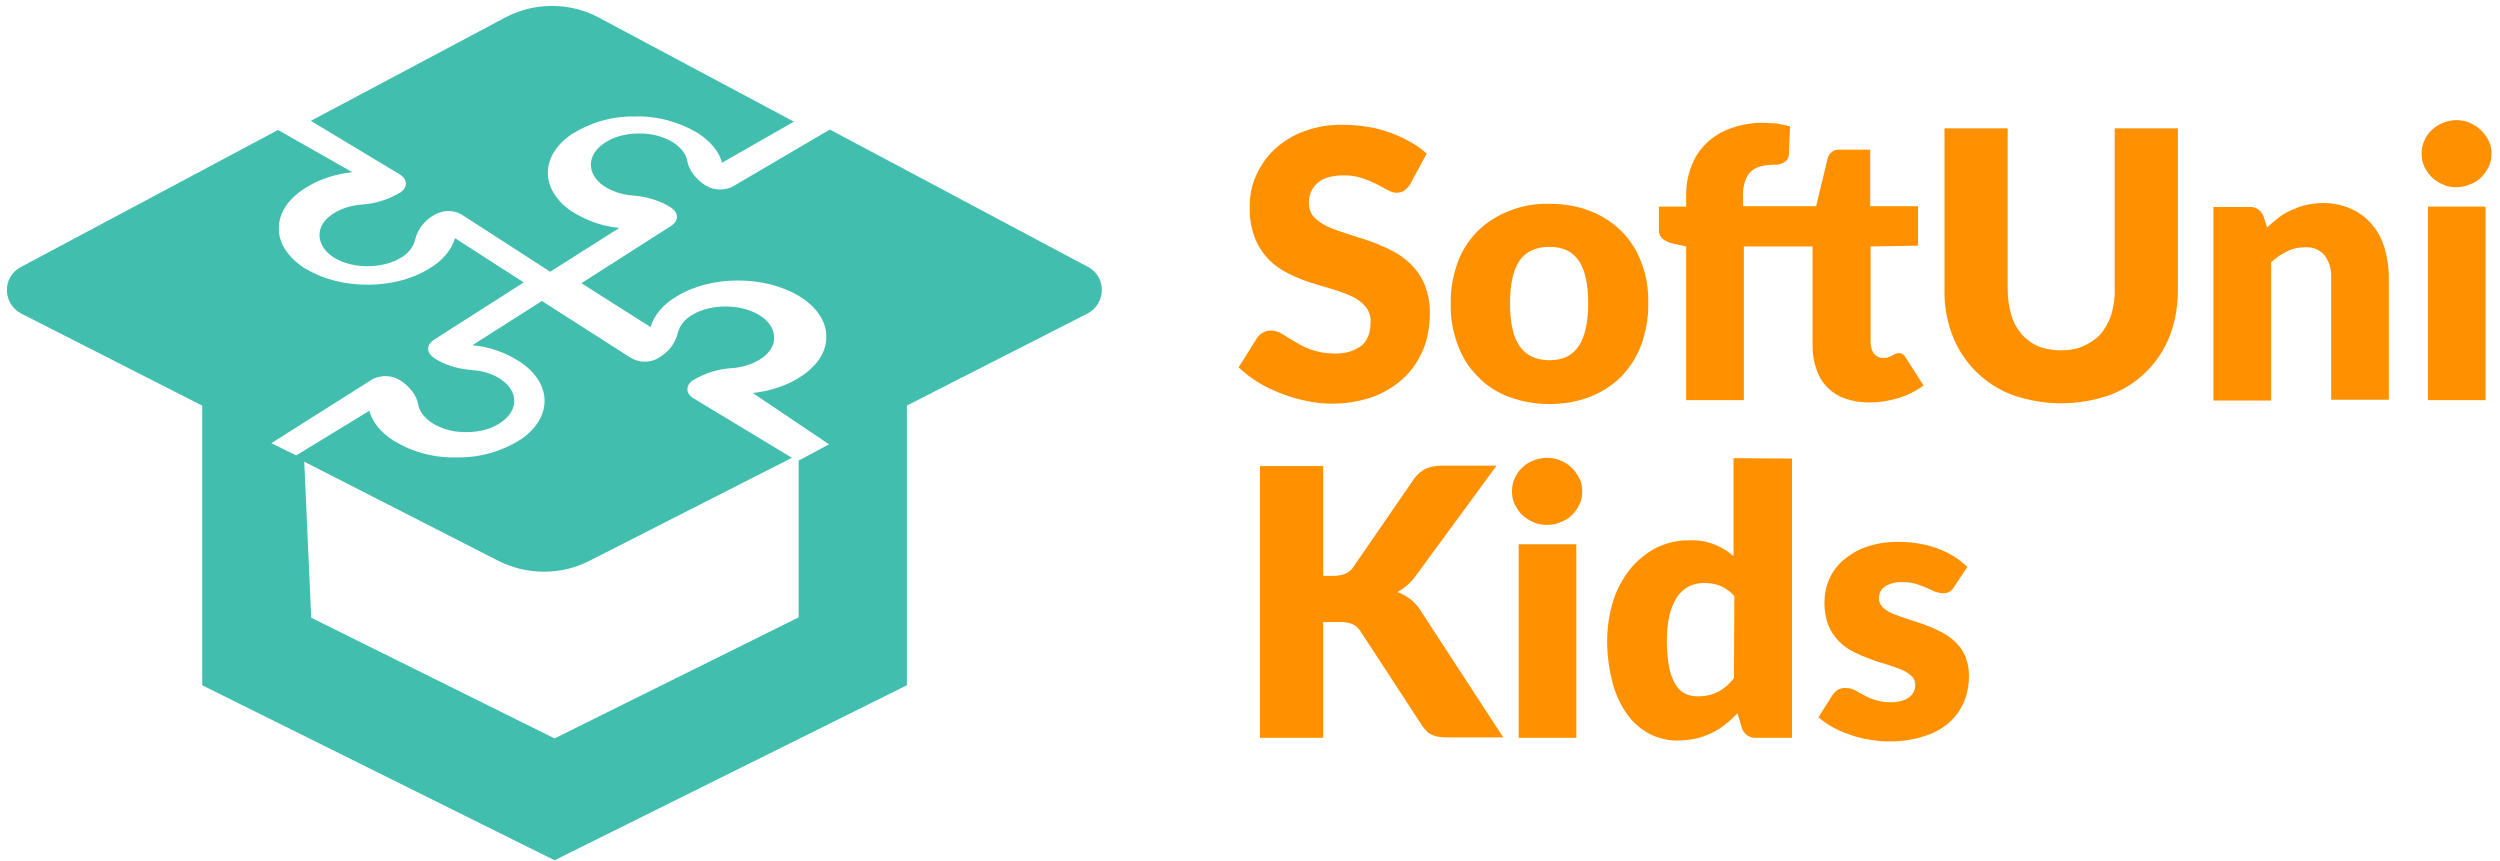 <svg width="122" height="42" viewBox="0 0 122 42" fill="none" xmlns="http://www.w3.org/2000/svg">
<path d="M28.797 27.351L38.646 22.34L33.827 19.429C33.442 19.178 33.461 18.793 33.827 18.543H33.846C34.425 18.195 35.061 18.003 35.736 17.964C36.217 17.926 36.68 17.791 37.085 17.54C37.547 17.251 37.798 16.866 37.779 16.442C37.759 16.017 37.509 15.651 37.027 15.362C36.14 14.822 34.675 14.822 33.789 15.362C33.442 15.555 33.172 15.863 33.075 16.249C32.96 16.75 32.632 17.174 32.17 17.444L32.15 17.463C31.726 17.714 31.206 17.714 30.782 17.463L26.445 14.688L23.053 16.846C23.901 16.923 24.691 17.212 25.404 17.675C26.965 18.735 26.965 20.393 25.404 21.453C24.479 22.031 23.419 22.34 22.32 22.32C21.221 22.359 20.142 22.07 19.217 21.511C18.581 21.106 18.176 20.605 18.022 20.046L14.36 22.282L24.286 27.351C25.712 28.084 27.39 28.084 28.797 27.351Z" fill="#41BEAD"/>
<path d="M68.831 8.963C68.754 9.098 68.657 9.194 68.541 9.291C68.426 9.368 68.291 9.406 68.156 9.406C68.002 9.406 67.848 9.348 67.713 9.271L67.173 8.982C66.942 8.867 66.71 8.77 66.479 8.693C66.19 8.597 65.882 8.558 65.592 8.558C65.014 8.558 64.59 8.674 64.301 8.924C64.012 9.175 63.858 9.541 63.877 9.927C63.877 10.177 63.954 10.409 64.128 10.601C64.32 10.794 64.552 10.948 64.802 11.064C65.111 11.199 65.438 11.314 65.747 11.411C66.094 11.527 66.46 11.642 66.826 11.758C67.192 11.893 67.558 12.047 67.905 12.22C68.252 12.394 68.58 12.625 68.85 12.895C69.139 13.184 69.37 13.512 69.525 13.897C69.698 14.341 69.794 14.822 69.775 15.304C69.775 15.902 69.679 16.48 69.467 17.02C69.255 17.54 68.946 18.022 68.541 18.408C68.118 18.812 67.597 19.14 67.038 19.352C66.402 19.583 65.708 19.699 65.014 19.699C64.59 19.699 64.166 19.66 63.761 19.564C63.337 19.487 62.913 19.352 62.508 19.198C62.123 19.044 61.737 18.87 61.371 18.639C61.044 18.446 60.735 18.196 60.446 17.926L61.352 16.48C61.429 16.364 61.525 16.287 61.641 16.23C61.757 16.152 61.892 16.133 62.027 16.133C62.219 16.133 62.412 16.191 62.586 16.307C62.778 16.422 62.971 16.557 63.222 16.692C63.472 16.846 63.742 16.981 64.031 17.078C64.378 17.193 64.744 17.251 65.111 17.251C65.573 17.27 66.036 17.155 66.421 16.885C66.73 16.634 66.884 16.249 66.884 15.709C66.903 15.439 66.807 15.169 66.633 14.957C66.441 14.745 66.228 14.572 65.959 14.456C65.65 14.321 65.342 14.206 65.014 14.109C64.667 14.013 64.301 13.897 63.935 13.782C63.569 13.666 63.202 13.512 62.855 13.338C62.508 13.165 62.181 12.934 61.911 12.664C61.622 12.355 61.391 12.008 61.236 11.604C61.044 11.102 60.967 10.582 60.986 10.042C60.986 9.541 61.082 9.04 61.294 8.577C61.506 8.096 61.795 7.671 62.181 7.305C62.586 6.92 63.087 6.611 63.607 6.419C64.224 6.187 64.879 6.072 65.554 6.091C65.959 6.091 66.344 6.129 66.749 6.187C67.115 6.245 67.481 6.342 67.848 6.476C68.175 6.592 68.503 6.746 68.811 6.92C69.1 7.074 69.37 7.267 69.621 7.498L68.831 8.963Z" fill="#FF9100"/>
<path d="M75.615 9.946C76.29 9.946 76.945 10.042 77.582 10.293C78.141 10.505 78.661 10.833 79.104 11.257C79.528 11.681 79.875 12.201 80.087 12.779C80.338 13.415 80.454 14.109 80.434 14.803C80.454 15.497 80.319 16.191 80.087 16.846C79.875 17.425 79.528 17.945 79.104 18.388C78.68 18.812 78.16 19.14 77.582 19.371C76.965 19.603 76.29 19.718 75.615 19.718C74.941 19.718 74.266 19.603 73.649 19.371C73.071 19.159 72.551 18.832 72.127 18.388C71.683 17.945 71.356 17.425 71.144 16.846C70.893 16.191 70.778 15.497 70.797 14.803C70.778 14.109 70.912 13.435 71.144 12.779C71.356 12.201 71.703 11.681 72.127 11.257C72.57 10.833 73.091 10.505 73.649 10.293C74.266 10.042 74.941 9.927 75.615 9.946ZM75.615 17.579C76.271 17.579 76.733 17.348 77.042 16.885C77.35 16.422 77.504 15.728 77.504 14.803C77.504 13.878 77.35 13.165 77.042 12.722C76.733 12.259 76.251 12.047 75.615 12.047C74.941 12.047 74.459 12.278 74.151 12.722C73.842 13.184 73.688 13.878 73.688 14.803C73.688 15.728 73.842 16.442 74.151 16.885C74.459 17.328 74.941 17.579 75.615 17.579Z" fill="#FF9100"/>
<path d="M91.286 12.027V16.711C91.286 16.904 91.344 17.097 91.44 17.251C91.556 17.386 91.729 17.482 91.903 17.463C91.999 17.463 92.076 17.463 92.173 17.424C92.23 17.405 92.288 17.386 92.346 17.347L92.5 17.27C92.558 17.251 92.597 17.232 92.654 17.232C92.732 17.232 92.809 17.251 92.867 17.29C92.924 17.347 92.982 17.405 93.021 17.482L93.869 18.812C93.503 19.082 93.079 19.294 92.635 19.429C92.173 19.564 91.71 19.641 91.228 19.641C90.823 19.641 90.419 19.583 90.033 19.448C89.378 19.217 88.857 18.697 88.645 18.022C88.51 17.656 88.453 17.27 88.453 16.885V12.027H85.099V19.526H82.285V12.027L81.668 11.893C81.475 11.854 81.302 11.777 81.147 11.661C81.012 11.546 80.935 11.372 80.955 11.199V10.081H82.285V9.541C82.285 9.04 82.362 8.539 82.554 8.076C82.709 7.652 82.978 7.267 83.306 6.958C83.653 6.631 84.058 6.399 84.501 6.245C85.022 6.072 85.561 5.975 86.101 5.995C86.313 5.995 86.525 6.014 86.737 6.033C86.949 6.072 87.142 6.11 87.354 6.168L87.296 7.536C87.296 7.71 87.2 7.845 87.065 7.922C86.988 7.961 86.91 7.999 86.833 8.018C86.756 8.038 86.679 8.038 86.602 8.038C86.371 8.038 86.159 8.057 85.927 8.115C85.754 8.153 85.581 8.25 85.446 8.365C85.311 8.5 85.214 8.674 85.156 8.847C85.079 9.098 85.041 9.348 85.06 9.618V10.062H88.626L89.185 7.749C89.243 7.459 89.513 7.267 89.802 7.305H91.267V10.062H93.599V11.989L91.286 12.027Z" fill="#FF9100"/>
<path d="M100.576 17.097C100.962 17.097 101.328 17.039 101.675 16.885C101.983 16.75 102.273 16.557 102.504 16.307C102.735 16.037 102.909 15.709 103.024 15.381C103.14 14.977 103.217 14.553 103.198 14.129V6.264H106.282V14.129C106.282 14.9 106.166 15.651 105.896 16.364C105.646 17.02 105.26 17.617 104.759 18.119C104.258 18.62 103.641 19.024 102.966 19.275C101.424 19.815 99.748 19.815 98.206 19.275C97.531 19.024 96.914 18.62 96.413 18.119C95.912 17.617 95.526 17.02 95.276 16.364C95.006 15.651 94.871 14.88 94.89 14.129V6.264H97.974V14.109C97.974 14.533 98.032 14.957 98.148 15.362C98.244 15.709 98.418 16.017 98.649 16.307C98.88 16.557 99.15 16.769 99.478 16.904C99.825 17.039 100.191 17.097 100.576 17.097Z" fill="#FF9100"/>
<path d="M110.638 11.102C110.811 10.929 111.004 10.775 111.197 10.62C111.39 10.466 111.602 10.351 111.814 10.254C112.045 10.158 112.276 10.062 112.527 10.004C112.797 9.946 113.086 9.907 113.375 9.907C113.838 9.907 114.319 10.004 114.744 10.197C115.129 10.37 115.476 10.62 115.746 10.948C116.035 11.276 116.228 11.661 116.363 12.085C116.498 12.548 116.575 13.03 116.575 13.512V19.506H113.761V13.531C113.78 13.146 113.664 12.76 113.433 12.452C113.202 12.182 112.855 12.047 112.488 12.066C112.18 12.066 111.891 12.124 111.621 12.259C111.332 12.394 111.062 12.587 110.831 12.799V19.545H108.017V10.1H109.771C110.079 10.081 110.368 10.274 110.465 10.582L110.638 11.102Z" fill="#FF9100"/>
<path d="M121.586 7.498C121.586 7.71 121.547 7.941 121.451 8.134C121.355 8.327 121.239 8.5 121.085 8.654C120.931 8.809 120.738 8.924 120.526 9.001C120.314 9.098 120.083 9.136 119.851 9.136C119.62 9.136 119.408 9.098 119.215 9.001C119.022 8.924 118.83 8.789 118.675 8.654C118.521 8.5 118.406 8.327 118.309 8.134C118.213 7.941 118.174 7.71 118.174 7.498C118.174 7.267 118.213 7.055 118.309 6.862C118.386 6.669 118.521 6.476 118.675 6.341C118.83 6.187 119.022 6.072 119.215 5.995C119.427 5.917 119.639 5.86 119.851 5.86C120.083 5.86 120.314 5.898 120.526 5.995C120.931 6.168 121.258 6.476 121.451 6.881C121.547 7.055 121.586 7.286 121.586 7.498ZM121.297 10.081V19.526H118.483V10.081H121.297Z" fill="#FF9100"/>
<path d="M64.571 28.103H65.053C65.515 28.103 65.843 27.968 66.036 27.679L69.023 23.342C69.177 23.13 69.37 22.976 69.602 22.86C69.852 22.764 70.103 22.725 70.353 22.725H73.032L69.1 28.084C68.869 28.411 68.561 28.681 68.195 28.893C68.426 28.97 68.638 29.105 68.831 29.24C69.043 29.413 69.216 29.606 69.351 29.837L73.36 35.986H70.604C70.45 35.986 70.295 35.967 70.16 35.948C70.045 35.928 69.929 35.89 69.833 35.832C69.737 35.794 69.659 35.736 69.602 35.659C69.524 35.581 69.467 35.504 69.409 35.427L66.402 30.821C66.305 30.666 66.151 30.531 65.997 30.454C65.785 30.377 65.554 30.339 65.323 30.358H64.571V36.005H61.487V22.744H64.571V28.103Z" fill="#FF9100"/>
<path d="M77.215 23.978C77.215 24.19 77.177 24.421 77.08 24.614C76.984 24.807 76.868 24.98 76.714 25.134C76.56 25.289 76.367 25.404 76.155 25.481C75.943 25.578 75.712 25.616 75.48 25.616C75.249 25.616 75.037 25.578 74.825 25.481C74.632 25.404 74.439 25.269 74.285 25.134C74.131 24.98 74.016 24.807 73.919 24.614C73.823 24.421 73.784 24.19 73.784 23.978C73.784 23.747 73.823 23.535 73.919 23.342C73.996 23.149 74.131 22.956 74.285 22.822C74.439 22.667 74.613 22.552 74.825 22.474C75.037 22.397 75.249 22.34 75.48 22.34C75.712 22.34 75.943 22.378 76.155 22.474C76.56 22.629 76.887 22.956 77.08 23.361C77.177 23.535 77.215 23.747 77.215 23.978ZM76.926 26.561V36.005H74.112V26.561H76.926Z" fill="#FF9100"/>
<path d="M87.45 22.378V36.005H85.696C85.388 36.025 85.099 35.832 85.002 35.524L84.79 34.81C84.597 35.003 84.405 35.196 84.193 35.35C83.981 35.524 83.769 35.659 83.518 35.774C83.267 35.89 83.017 35.986 82.747 36.044C82.458 36.102 82.15 36.14 81.86 36.14C81.379 36.14 80.916 36.025 80.492 35.813C80.068 35.581 79.682 35.254 79.412 34.868C79.085 34.406 78.853 33.905 78.699 33.346C78.526 32.671 78.429 31.996 78.429 31.302C78.429 30.628 78.526 29.973 78.719 29.336C78.892 28.777 79.181 28.238 79.547 27.775C79.894 27.351 80.338 26.985 80.82 26.734C81.34 26.484 81.899 26.349 82.458 26.368C82.882 26.349 83.306 26.426 83.692 26.58C84.019 26.715 84.328 26.908 84.597 27.139V22.359L87.45 22.378ZM84.636 29.086C84.443 28.874 84.212 28.7 83.942 28.585C83.692 28.488 83.422 28.45 83.152 28.45C82.901 28.45 82.651 28.508 82.439 28.604C82.207 28.72 82.015 28.893 81.86 29.105C81.687 29.375 81.552 29.683 81.475 29.992C81.379 30.416 81.34 30.859 81.34 31.322C81.34 31.746 81.379 32.17 81.456 32.575C81.513 32.864 81.61 33.134 81.764 33.403C81.88 33.596 82.034 33.75 82.227 33.847C82.419 33.943 82.631 33.982 82.843 33.982C83.036 33.982 83.229 33.962 83.402 33.924C83.557 33.885 83.711 33.828 83.865 33.75C84 33.673 84.135 33.577 84.251 33.48C84.385 33.365 84.501 33.23 84.617 33.095L84.636 29.086Z" fill="#FF9100"/>
<path d="M95.372 28.623C95.314 28.72 95.237 28.816 95.141 28.874C95.044 28.932 94.929 28.951 94.832 28.951C94.697 28.951 94.562 28.913 94.427 28.874L94.004 28.681C93.83 28.604 93.656 28.546 93.483 28.488C93.271 28.431 93.04 28.392 92.808 28.411C92.519 28.392 92.23 28.469 91.98 28.623C91.787 28.758 91.691 28.97 91.691 29.202C91.691 29.375 91.768 29.529 91.883 29.645C92.037 29.78 92.192 29.876 92.384 29.953C92.616 30.05 92.847 30.127 93.078 30.204C93.329 30.281 93.599 30.377 93.888 30.474C94.158 30.57 94.427 30.686 94.697 30.821C94.948 30.956 95.198 31.11 95.391 31.302C95.603 31.495 95.777 31.727 95.892 31.996C96.027 32.305 96.085 32.633 96.085 32.98C96.085 33.423 96.008 33.866 95.835 34.271C95.661 34.656 95.411 35.023 95.083 35.292C94.717 35.601 94.293 35.813 93.83 35.948C93.271 36.121 92.693 36.198 92.115 36.179C91.787 36.179 91.459 36.141 91.151 36.083C90.842 36.025 90.515 35.948 90.226 35.832C89.936 35.736 89.667 35.62 89.397 35.466C89.165 35.331 88.934 35.177 88.742 35.003L89.397 33.962C89.474 33.847 89.551 33.751 89.667 33.673C89.802 33.596 89.956 33.558 90.091 33.577C90.245 33.577 90.399 33.615 90.534 33.693L90.958 33.924C91.132 34.02 91.305 34.097 91.498 34.155C91.748 34.232 91.999 34.271 92.269 34.271C92.462 34.271 92.635 34.252 92.828 34.194C92.963 34.155 93.078 34.097 93.194 34.001C93.367 33.866 93.464 33.654 93.464 33.442C93.464 33.269 93.406 33.095 93.271 32.98C93.117 32.844 92.963 32.748 92.77 32.671C92.539 32.575 92.307 32.498 92.057 32.42C91.787 32.343 91.517 32.266 91.247 32.151C90.977 32.054 90.707 31.939 90.438 31.804C90.168 31.669 89.936 31.495 89.725 31.283C89.513 31.052 89.339 30.801 89.223 30.512C89.088 30.165 89.031 29.78 89.031 29.414C89.031 29.028 89.108 28.623 89.262 28.276C89.416 27.91 89.667 27.582 89.956 27.332C90.303 27.043 90.688 26.811 91.112 26.677C91.633 26.503 92.192 26.426 92.751 26.445C93.078 26.445 93.406 26.484 93.734 26.542C94.042 26.599 94.331 26.677 94.62 26.792C94.89 26.889 95.141 27.023 95.391 27.178C95.603 27.313 95.815 27.486 96.008 27.66L95.372 28.623Z" fill="#FF9100"/>
<path d="M19.525 8.52C19.911 8.77 19.892 9.156 19.525 9.406H19.506C18.928 9.753 18.292 9.946 17.636 9.984C17.154 10.023 16.692 10.158 16.287 10.409C15.825 10.698 15.574 11.083 15.593 11.507C15.613 11.931 15.863 12.297 16.326 12.587C17.212 13.126 18.658 13.126 19.545 12.587C19.892 12.394 20.161 12.085 20.258 11.7C20.373 11.199 20.701 10.775 21.164 10.505L21.202 10.486C21.626 10.235 22.147 10.235 22.552 10.486L26.85 13.261L30.223 11.122C29.375 11.045 28.604 10.755 27.891 10.312C26.349 9.252 26.349 7.614 27.891 6.554C28.816 5.975 29.857 5.667 30.955 5.686C32.054 5.648 33.114 5.937 34.059 6.496C34.675 6.9 35.099 7.402 35.234 7.941L38.742 5.937L29.24 0.867C27.814 0.096 26.059 0.096 24.633 0.867L15.169 5.898L19.525 8.52Z" fill="#41BEAD"/>
<path d="M53.102 13.03L47.089 9.83C47.011 9.792 46.934 9.753 46.877 9.715L40.496 6.322L35.832 9.059C35.447 9.31 34.83 9.31 34.463 9.059H34.444C33.943 8.732 33.615 8.308 33.538 7.845C33.48 7.517 33.23 7.209 32.864 6.958C32.401 6.669 31.784 6.496 31.167 6.515C30.512 6.515 29.915 6.688 29.471 6.997C28.623 7.575 28.623 8.5 29.471 9.079C29.857 9.329 30.339 9.503 30.878 9.541C31.611 9.599 32.247 9.811 32.729 10.119L32.748 10.139C33.133 10.389 33.133 10.775 32.748 11.025L28.373 13.82L31.746 15.96C31.919 15.382 32.362 14.842 33.037 14.456C34.695 13.435 37.297 13.435 38.974 14.437C39.841 14.957 40.323 15.671 40.323 16.403C40.342 17.174 39.88 17.868 39.032 18.408C38.395 18.812 37.624 19.082 36.738 19.179L40.458 21.684L38.974 22.475V30.127L27.081 36.025H27.062H27.043L15.188 30.146L14.842 22.417L13.242 21.627L18.118 18.543C18.504 18.292 19.121 18.292 19.487 18.543H19.506C20.007 18.87 20.335 19.294 20.412 19.757C20.47 20.084 20.72 20.393 21.087 20.643C21.549 20.933 22.166 21.106 22.783 21.087C23.438 21.087 24.036 20.913 24.46 20.605C25.308 20.027 25.308 19.102 24.46 18.523C24.074 18.253 23.592 18.099 23.053 18.061C22.32 18.003 21.703 17.81 21.202 17.482L21.183 17.463C20.797 17.213 20.797 16.827 21.183 16.576L25.558 13.782L22.205 11.623C22.031 12.201 21.588 12.741 20.913 13.126C19.256 14.148 16.653 14.148 14.976 13.146C14.938 13.126 14.899 13.107 14.861 13.088C14.071 12.567 13.608 11.893 13.608 11.18C13.589 10.409 14.051 9.715 14.899 9.175C15.536 8.77 16.306 8.5 17.193 8.404L13.569 6.342L1.021 13.03C0.096 13.512 0.116 14.822 1.041 15.304L9.869 19.795V33.442L27.062 41.981L44.255 33.442V19.795L46.78 18.504C46.838 18.465 46.915 18.427 46.973 18.408L53.064 15.304C53.989 14.822 54.008 13.512 53.102 13.03Z" fill="#41BEAD"/>
</svg>
